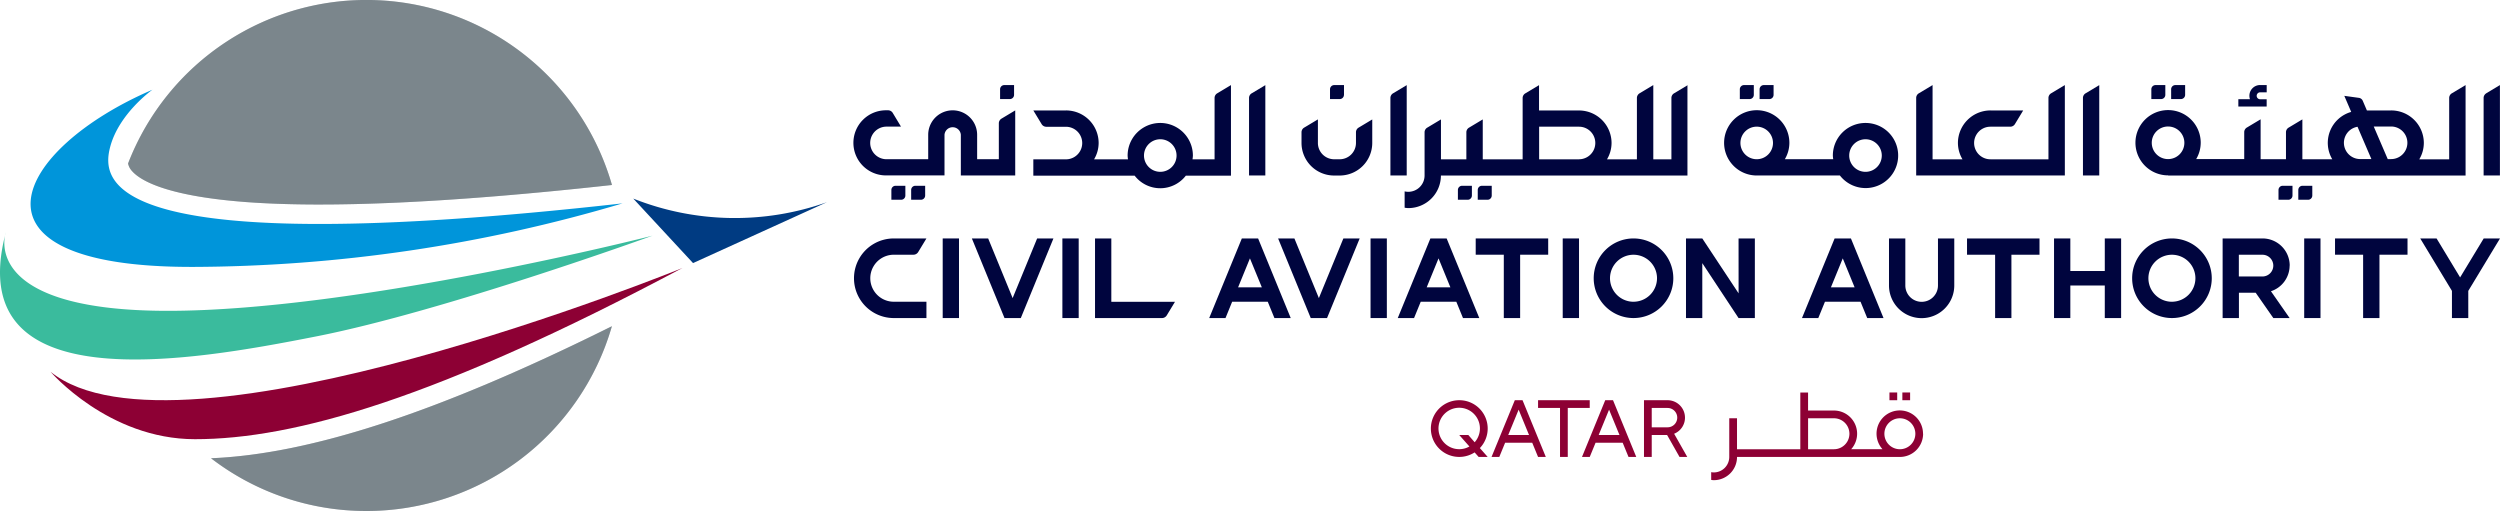 <svg xmlns="http://www.w3.org/2000/svg" xmlns:xlink="http://www.w3.org/1999/xlink" width="274.528" height="56.118" viewBox="0 0 274.528 56.118">
  <defs>
    <clipPath id="clip-path">
      <rect id="Rectangle_170" data-name="Rectangle 170" width="44.024" height="20.293" fill="none"/>
    </clipPath>
    <clipPath id="clip-path-3">
      <rect id="Rectangle_172" data-name="Rectangle 172" width="53.139" height="22.457" fill="none"/>
    </clipPath>
  </defs>
  <g id="LOGO_COLORED" data-name="LOGO COLORED" transform="translate(-41.825 -22.907)">
    <g id="Group_263" data-name="Group 263" transform="translate(-101.274 9)">
      <path id="Path_154" data-name="Path 154" d="M420.094,105.871v-.851H414.42v.851h2.412v5.378h.85v-5.378Z" transform="translate(-102.425 -47.169)" fill="#8d0034"/>
      <path id="Path_155" data-name="Path 155" d="M389.713,105.03a3.114,3.114,0,1,0,1.688,5.729l.44.5h.994l-.859-.973a3.11,3.11,0,0,0-2.264-5.256m.994,3.821h-.994l1.117,1.261a2.275,2.275,0,1,1,.576-.465l-.7-.8Z" transform="translate(-86.371 -47.175)" fill="#8d0034"/>
      <path id="Path_156" data-name="Path 156" d="M446.412,106.938a1.914,1.914,0,0,0-1.879-1.908H441.91v6.229h.851v-2.408h1.688l1.363,2.408h.851l-1.443-2.547a1.905,1.905,0,0,0,1.193-1.769m-3.652-1.062H444.5a1.062,1.062,0,0,1,0,2.124h-1.739v-2.124Z" transform="translate(-118.283 -47.175)" fill="#8d0034"/>
      <path id="Path_157" data-name="Path 157" d="M429.222,105.03h-.85l-2.552,6.229h.851l.639-1.557h2.979l.639,1.557h.851l-2.552-6.229Zm.715,3.821h-2.285l1.142-2.784,1.143,2.784Z" transform="translate(-109.001 -47.175)" fill="#8d0034"/>
      <path id="Path_158" data-name="Path 158" d="M405.746,105.03H404.9l-2.556,6.229h.851l.639-1.557h2.979l.639,1.557h.851l-2.556-6.229Zm.715,3.821h-2.285l1.143-2.784Z" transform="translate(-95.457 -47.175)" fill="#8d0034"/>
      <path id="Path_159" data-name="Path 159" d="M482.611,107.548a2.552,2.552,0,1,0-4.452,1.7h-3.436a2.544,2.544,0,0,0-1.9-4.244h-2.835v-1.98h-.851v6.229h-6.952v-3.4h-.851V110.1a1.7,1.7,0,0,1-1.7,1.7,1.572,1.572,0,0,1-.284-.03v.851a2.076,2.076,0,0,0,.284.03,2.548,2.548,0,0,0,2.552-2.492h0V110.1h17.9a2.553,2.553,0,0,0,2.535-2.547m-12.627-1.7h2.835a1.7,1.7,0,1,1,0,3.4h-2.839v-3.4Zm10.075,3.4h0a1.7,1.7,0,1,1,1.7-1.7,1.7,1.7,0,0,1-1.7,1.7" transform="translate(-128.343 -46.015)" fill="#8d0034"/>
      <rect id="Rectangle_173" data-name="Rectangle 173" width="0.851" height="0.851" transform="translate(350.582 57.005)" fill="#8d0034"/>
      <rect id="Rectangle_174" data-name="Rectangle 174" width="0.851" height="0.851" transform="translate(352 57.005)" fill="#8d0034"/>
      <path id="Path_105" data-name="Path 105" d="M557.634,23.25l-1.5.9a.593.593,0,0,0-.3.5v8.527h1.79V23.25Z" transform="translate(-184.003 0)" fill="#00053e"/>
      <path id="Path_106" data-name="Path 106" d="M520.723,27.82H522.9a.6.6,0,0,0,.5-.292l.906-1.494h-3.584a3.578,3.578,0,0,0-3.584,3.576,3.532,3.532,0,0,0,.5,1.79h-3.284V23.25l-1.5.9a.593.593,0,0,0-.3.5v8.527h16.325V23.25l-1.5.9h0a.593.593,0,0,0-.3.5V31.4h-6.373a1.79,1.79,0,0,1,0-3.58" transform="translate(-159.037 0)" fill="#00053e"/>
      <path id="Path_107" data-name="Path 107" d="M410.934,23.25l-1.5.9a.592.592,0,0,0-.3.5V31.4h-1.989V23.25l-1.5.9a.6.6,0,0,0-.3.5V31.4h-3.284a3.528,3.528,0,0,0,.5-1.786,3.578,3.578,0,0,0-3.584-3.576h-4.38v-2.78l-1.5.9a.592.592,0,0,0-.3.5V31.4h-4.38V27.02l-1.5.9h0a.593.593,0,0,0-.3.5V31.4h-2.789v-4.38l-1.5.9h0a.593.593,0,0,0-.3.5v4.76a1.791,1.791,0,0,1-1.79,1.79,1.736,1.736,0,0,1-.4-.047v1.794a3.091,3.091,0,0,0,.4.042,3.578,3.578,0,0,0,3.584-3.576h27.073V23.25ZM398.988,31.4h-4.38V27.82h4.38a1.788,1.788,0,1,1,0,3.576" transform="translate(-82.495 0)" fill="#00053e"/>
      <path id="Path_108" data-name="Path 108" d="M377.914,23.25l-1.5.9h0a.593.593,0,0,0-.3.5v8.527h1.79V23.25Z" transform="translate(-80.332 0)" fill="#00053e"/>
      <path id="Path_109" data-name="Path 109" d="M341.224,23.25l-1.5.9a.593.593,0,0,0-.3.5v8.527h1.79V23.25Z" transform="translate(-59.167 0)" fill="#00053e"/>
      <path id="Path_110" data-name="Path 110" d="M305.143,33.181V23.25l-1.5.9a.593.593,0,0,0-.3.5V31.4H300.92a3.226,3.226,0,0,0,.042-.406,3.584,3.584,0,0,0-7.168,0,3.214,3.214,0,0,0,.042.406h-3.724a3.528,3.528,0,0,0,.5-1.79,3.578,3.578,0,0,0-3.584-3.576H283.44l.906,1.494a.6.6,0,0,0,.5.3h2.175a1.788,1.788,0,1,1,0,3.576H283.44v1.79h11.125a3.549,3.549,0,0,0,5.624,0h4.951Zm-7.765-.406a1.788,1.788,0,1,1,1.79-1.786,1.787,1.787,0,0,1-1.79,1.786" transform="translate(-26.87 0)" fill="#00053e"/>
      <path id="Path_111" data-name="Path 111" d="M573.057,33.181h32.65V23.25l-1.5.9h0a.593.593,0,0,0-.3.5V31.4h-3.284a3.533,3.533,0,0,0,.5-1.79,3.578,3.578,0,0,0-3.584-3.576H594.87l-.457-1.066a.542.542,0,0,0-.432-.317h0l-1.591-.22.757,1.765h0a3.534,3.534,0,0,0-2.078,5.2h-3.284v-4.38l-1.5.9a.592.592,0,0,0-.3.5v2.971H583.2v-4.38l-1.5.9a.593.593,0,0,0-.3.5v2.971h-5.277a3.529,3.529,0,0,0,.5-1.79,3.584,3.584,0,1,0-3.584,3.576m24.488-5.366h0a1.79,1.79,0,0,1,0,3.58h-.368l-1.536-3.576h1.9Zm-3.686.03,1.523,3.546h-1.223a1.785,1.785,0,0,1-.3-3.546m-20.8-.03a1.79,1.79,0,1,1-1.794,1.79,1.788,1.788,0,0,1,1.794-1.79" transform="translate(-191.86 0)" fill="#00053e"/>
      <path id="Path_112" data-name="Path 112" d="M660.106,24.151h0a.592.592,0,0,0-.3.5v8.527h1.79V23.25l-1.5.9Z" transform="translate(-243.978 0)" fill="#00053e"/>
      <path id="Path_113" data-name="Path 113" d="M254.582,36.96h0V29.808l-1.5.9a.6.6,0,0,0-.3.5V35.17H250.4V32.487a2.687,2.687,0,0,0-5.374,0V35.17h-4.579a1.79,1.79,0,0,1,0-3.58h1.591l-.9-1.494a.6.6,0,0,0-.508-.3h-.182a3.576,3.576,0,1,0,0,7.151h6.368V32.483a.9.9,0,0,1,1.794,0v4.468h5.971Z" transform="translate(0 -3.778)" fill="#00053e"/>
      <path id="Path_114" data-name="Path 114" d="M478.22,31.2a3.578,3.578,0,0,0-3.584,3.576,3.22,3.22,0,0,0,.042.406h-5.315a3.528,3.528,0,0,0,.5-1.79,3.584,3.584,0,1,0-3.584,3.576h9.132A3.575,3.575,0,1,0,478.22,31.2m-11.946,3.982a1.788,1.788,0,1,1,1.79-1.79,1.788,1.788,0,0,1-1.79,1.79m11.946,1.384a1.788,1.788,0,1,1,1.79-1.786,1.787,1.787,0,0,1-1.79,1.786" transform="translate(-130.27 -3.79)" fill="#00053e"/>
      <path id="Path_115" data-name="Path 115" d="M351.437,69.6,348.75,63.05h-1.79l3.584,8.742h1.79l3.584-8.742h-1.79Z" transform="translate(-63.511 -22.959)" fill="#00053e"/>
      <rect id="Rectangle_160" data-name="Rectangle 160" width="1.79" height="8.742" transform="translate(259.761 40.091)" fill="#00053e"/>
      <rect id="Rectangle_161" data-name="Rectangle 161" width="1.79" height="8.742" transform="translate(246.618 40.091)" fill="#00053e"/>
      <path id="Path_116" data-name="Path 116" d="M271.967,69.6,269.28,63.05h-1.79l3.584,8.742h1.79l3.584-8.742h-1.79Z" transform="translate(-17.669 -22.959)" fill="#00053e"/>
      <rect id="Rectangle_162" data-name="Rectangle 162" width="1.79" height="8.742" transform="translate(293.6 40.091)" fill="#00053e"/>
      <path id="Path_117" data-name="Path 117" d="M553.893,66.626H550.11V63.05h-1.79v8.742h1.79V68.217h3.783v3.576h1.794V63.05h-1.794Z" transform="translate(-179.665 -22.959)" fill="#00053e"/>
      <path id="Path_118" data-name="Path 118" d="M398.24,64.836h3.085v6.957h1.794V64.836H406.2V63.05H398.24Z" transform="translate(-93.092 -22.959)" fill="#00053e"/>
      <path id="Path_119" data-name="Path 119" d="M433.2,63.05a4.371,4.371,0,1,0,4.38,4.371,4.373,4.373,0,0,0-4.38-4.371m0,6.952a2.581,2.581,0,1,1,2.59-2.581A2.585,2.585,0,0,1,433.2,70" transform="translate(-110.732 -22.959)" fill="#00053e"/>
      <path id="Path_120" data-name="Path 120" d="M241.255,64.836h2.175a.611.611,0,0,0,.508-.292l.906-1.494H241.26a4.371,4.371,0,1,0,0,8.742h3.584V70H241.26a2.581,2.581,0,1,1,0-5.162" transform="translate(-0.012 -22.959)" fill="#00053e"/>
      <rect id="Rectangle_163" data-name="Rectangle 163" width="1.79" height="8.742" transform="translate(314.703 40.091)" fill="#00053e"/>
      <path id="Path_121" data-name="Path 121" d="M458.586,69.08,454.6,63.05H452.81v8.742H454.6v-6.03l3.982,6.03h1.79V63.05h-1.79Z" transform="translate(-124.57 -22.959)" fill="#00053e"/>
      <path id="Path_122" data-name="Path 122" d="M486.5,63.05h0l-3.584,8.742h1.79l.732-1.79h3.91l.732,1.79h1.79L488.29,63.05H486.5Zm-.406,5.366,1.3-3.178,1.3,3.178Z" transform="translate(-141.939 -22.959)" fill="#00053e"/>
      <path id="Path_123" data-name="Path 123" d="M505.5,63.05h1.79v5.167a1.792,1.792,0,0,0,3.584,0V63.05h1.79v5.167a3.584,3.584,0,0,1-7.168,0V63.05Z" transform="translate(-154.964 -22.959)" fill="#00053e"/>
      <path id="Path_124" data-name="Path 124" d="M572.93,63.05a4.371,4.371,0,1,0,4.38,4.371,4.373,4.373,0,0,0-4.38-4.371m0,6.952a2.581,2.581,0,1,1,2.585-2.581A2.585,2.585,0,0,1,572.93,70" transform="translate(-191.335 -22.959)" fill="#00053e"/>
      <rect id="Rectangle_164" data-name="Rectangle 164" width="1.79" height="8.742" transform="translate(396.126 40.091)" fill="#00053e"/>
      <path id="Path_125" data-name="Path 125" d="M599.437,66.029a2.983,2.983,0,0,0-2.987-2.979h-4.38v8.742h1.79v-2.78H595.7l1.938,2.78h1.79l-2.052-2.945a2.971,2.971,0,0,0,2.052-2.818m-2.987,1.193h-2.59V64.84h2.59a1.193,1.193,0,1,1,0,2.387" transform="translate(-204.902 -22.959)" fill="#00053e"/>
      <path id="Path_126" data-name="Path 126" d="M647.73,67.328l-2.585-4.278H643.35l3.483,5.759v2.983h1.794V68.809l3.483-5.759h-1.79Z" transform="translate(-234.483 -22.959)" fill="#00053e"/>
      <path id="Path_127" data-name="Path 127" d="M381.594,63.05h0l-3.584,8.742h1.79l.732-1.79h3.91l.732,1.79h1.79L383.38,63.05h-1.79Zm-.406,5.366,1.3-3.178,1.3,3.178Z" transform="translate(-81.422 -22.959)" fill="#00053e"/>
      <path id="Path_128" data-name="Path 128" d="M334.454,63.05h-1.79l-3.584,8.742h1.79L331.6,70h3.91l.732,1.79h1.79L334.45,63.05Zm.406,5.366h-2.607l1.3-3.178Z" transform="translate(-53.197 -22.959)" fill="#00053e"/>
      <path id="Path_129" data-name="Path 129" d="M360.835,32.15l-1.5.9a.593.593,0,0,0-.3.5V34.74a1.791,1.791,0,0,1-1.79,1.79h-.6a1.788,1.788,0,0,1-1.79-1.79V32.15l-1.5.9a.593.593,0,0,0-.3.5V34.74a3.578,3.578,0,0,0,3.584,3.576h.6a3.581,3.581,0,0,0,3.584-3.576V32.15Z" transform="translate(-67.035 -5.134)" fill="#00053e"/>
      <path id="Path_130" data-name="Path 130" d="M525.74,64.836h3.085v6.957h1.79V64.836H533.7V63.05H525.74Z" transform="translate(-166.64 -22.959)" fill="#00053e"/>
      <path id="Path_131" data-name="Path 131" d="M621.24,64.836h3.085v6.957h1.794V64.836H629.2V63.05H621.24Z" transform="translate(-221.729 -22.959)" fill="#00053e"/>
      <path id="Path_132" data-name="Path 132" d="M575.106,24.325V23.25h-1.075a.462.462,0,0,0-.461.461v1.075h1.075a.462.462,0,0,0,.461-.461" transform="translate(-194.23 0)" fill="#00053e"/>
      <path id="Path_133" data-name="Path 133" d="M580.246,24.325V23.25h-1.075a.462.462,0,0,0-.461.461v1.075h1.075a.462.462,0,0,0,.461-.461" transform="translate(-197.195 0)" fill="#00053e"/>
      <path id="Path_134" data-name="Path 134" d="M606.57,49.841v1.075h1.075a.462.462,0,0,0,.461-.461V49.38h-1.075a.462.462,0,0,0-.461.461" transform="translate(-213.266 -15.073)" fill="#00053e"/>
      <path id="Path_135" data-name="Path 135" d="M613.246,50.455V49.38h-1.075a.462.462,0,0,0-.461.461v1.075h1.075a.462.462,0,0,0,.461-.461" transform="translate(-216.231 -15.073)" fill="#00053e"/>
      <path id="Path_136" data-name="Path 136" d="M468.316,24.325V23.25h-1.075a.462.462,0,0,0-.461.461v1.075h1.075a.462.462,0,0,0,.461-.461" transform="translate(-132.629 0)" fill="#00053e"/>
      <path id="Path_137" data-name="Path 137" d="M473.446,24.325V23.25h-1.075a.462.462,0,0,0-.461.461v1.075h1.075a.462.462,0,0,0,.461-.461" transform="translate(-135.588 0)" fill="#00053e"/>
      <path id="Path_138" data-name="Path 138" d="M395.156,50.455V49.38h-1.075a.462.462,0,0,0-.461.461v1.075h1.075a.462.462,0,0,0,.461-.461" transform="translate(-90.427 -15.073)" fill="#00053e"/>
      <path id="Path_139" data-name="Path 139" d="M400.3,50.455V49.38h-1.075a.462.462,0,0,0-.461.461v1.075h1.075a.462.462,0,0,0,.461-.461" transform="translate(-93.392 -15.073)" fill="#00053e"/>
      <path id="Path_140" data-name="Path 140" d="M361.966,24.325V23.25h-1.075a.462.462,0,0,0-.461.461v1.075H361.5a.462.462,0,0,0,.461-.461" transform="translate(-71.281 0)" fill="#00053e"/>
      <path id="Path_141" data-name="Path 141" d="M276.346,24.325V23.25h-1.075a.462.462,0,0,0-.461.461v1.075h1.075a.462.462,0,0,0,.461-.461" transform="translate(-21.891 0)" fill="#00053e"/>
      <path id="Path_142" data-name="Path 142" d="M248.136,50.455V49.38h-1.075a.462.462,0,0,0-.461.461v1.075h1.075a.462.462,0,0,0,.461-.461" transform="translate(-5.618 -15.073)" fill="#00053e"/>
      <path id="Path_143" data-name="Path 143" d="M253.276,50.455V49.38H252.2a.462.462,0,0,0-.461.461v1.075h1.075a.462.462,0,0,0,.461-.461" transform="translate(-8.584 -15.073)" fill="#00053e"/>
      <path id="Path_144" data-name="Path 144" d="M599.264,24.807h-.719a.381.381,0,0,1,0-.762h.719v-.8h-.719a1.18,1.18,0,0,0-1.181,1.176,1.123,1.123,0,0,0,.064.381H596.15v.8h3.11v-.8Z" transform="translate(-207.256 0)" fill="#00053e"/>
      <path id="Path_145" data-name="Path 145" d="M301.24,70V63.05h-1.79v8.742h7.367a.611.611,0,0,0,.508-.292l.906-1.494h-6.982Z" transform="translate(-36.105 -22.959)" fill="#00053e"/>
    </g>
    <g id="Group_267" data-name="Group 267" transform="translate(29.3 22.907)">
      <path id="Path_149" data-name="Path 149" d="M38.228,43.037a167.32,167.32,0,0,0,47.343-6.979C28.383,42.477,28.337,33.572,29.3,29.878s4.647-6.3,4.647-6.3c-15.094,6.494-21.977,19.457,4.279,19.457" transform="translate(-4.681 -13.726)" fill="#0095da"/>
      <path id="Path_148" data-name="Path 148" d="M25.76,81.789s6.348,7.426,15.88,7.426c10.919,0,26.657-4.492,53.527-18.8,0,0-55.562,22.637-69.407,11.379" transform="translate(-7.704 -40.987)" fill="#8d0034"/>
      <path id="Path_147" data-name="Path 147" d="M47.25,72.532C61.358,69.753,84.179,61.47,84.179,61.47S51.8,69.723,30.961,69.723c-18.529,0-18.186-6.778-17.881-8.287C8.52,79.636,33.217,75.3,47.25,72.532M13.079,61.437c.025-.1.05-.2.075-.3a2.234,2.234,0,0,0-.075.3" transform="translate(0 -35.59)" fill="#3abb9d"/>
      <path id="Path_160" data-name="Path 160" d="M178.91,52.16l6.573,7.092,14.7-6.686a30.211,30.211,0,0,1-21.271-.4" transform="translate(-96.854 -30.363)" fill="#003b82"/>
      <path id="Path_161" data-name="Path 161" d="M85.037,106.013A28.056,28.056,0,0,0,111.994,85.72c-18.863,9.386-33.047,14.049-44.024,14.5a27.938,27.938,0,0,0,17.062,5.792" transform="translate(-32.275 -49.899)" fill="#d5d8da"/>
      <path id="Path_162" data-name="Path 162" d="M58.817,22.165c9.181.727,22.808.1,40.5-1.851A28.052,28.052,0,0,0,46.18,17.952a1.72,1.72,0,0,0,.426.823c.84.969,3.544,2.7,12.215,3.389" transform="translate(-19.591)" fill="#d5d8da"/>
      <g id="Group_265" data-name="Group 265" transform="translate(35.699 35.817)">
        <g id="Group_256" data-name="Group 256" clip-path="url(#clip-path)">
          <g id="Group_255" data-name="Group 255" clip-path="url(#clip-path)">
            <path id="Path_152" data-name="Path 152" d="M85.037,106.013A28.056,28.056,0,0,0,111.994,85.72c-18.863,9.386-33.047,14.049-44.024,14.5a27.938,27.938,0,0,0,17.062,5.792" transform="translate(-67.974 -85.716)" fill="#7b868c"/>
          </g>
        </g>
      </g>
      <g id="Group_266" data-name="Group 266" transform="translate(26.589)">
        <g id="Group_259" data-name="Group 259" clip-path="url(#clip-path-3)">
          <g id="Group_258" data-name="Group 258" clip-path="url(#clip-path-3)">
            <path id="Path_153" data-name="Path 153" d="M58.817,22.165c9.181.727,22.808.1,40.5-1.851A28.052,28.052,0,0,0,46.18,17.952a1.72,1.72,0,0,0,.426.823c.84.969,3.544,2.7,12.215,3.389" transform="translate(-46.18)" fill="#7b868c"/>
          </g>
        </g>
      </g>
    </g>
  </g>
</svg>
